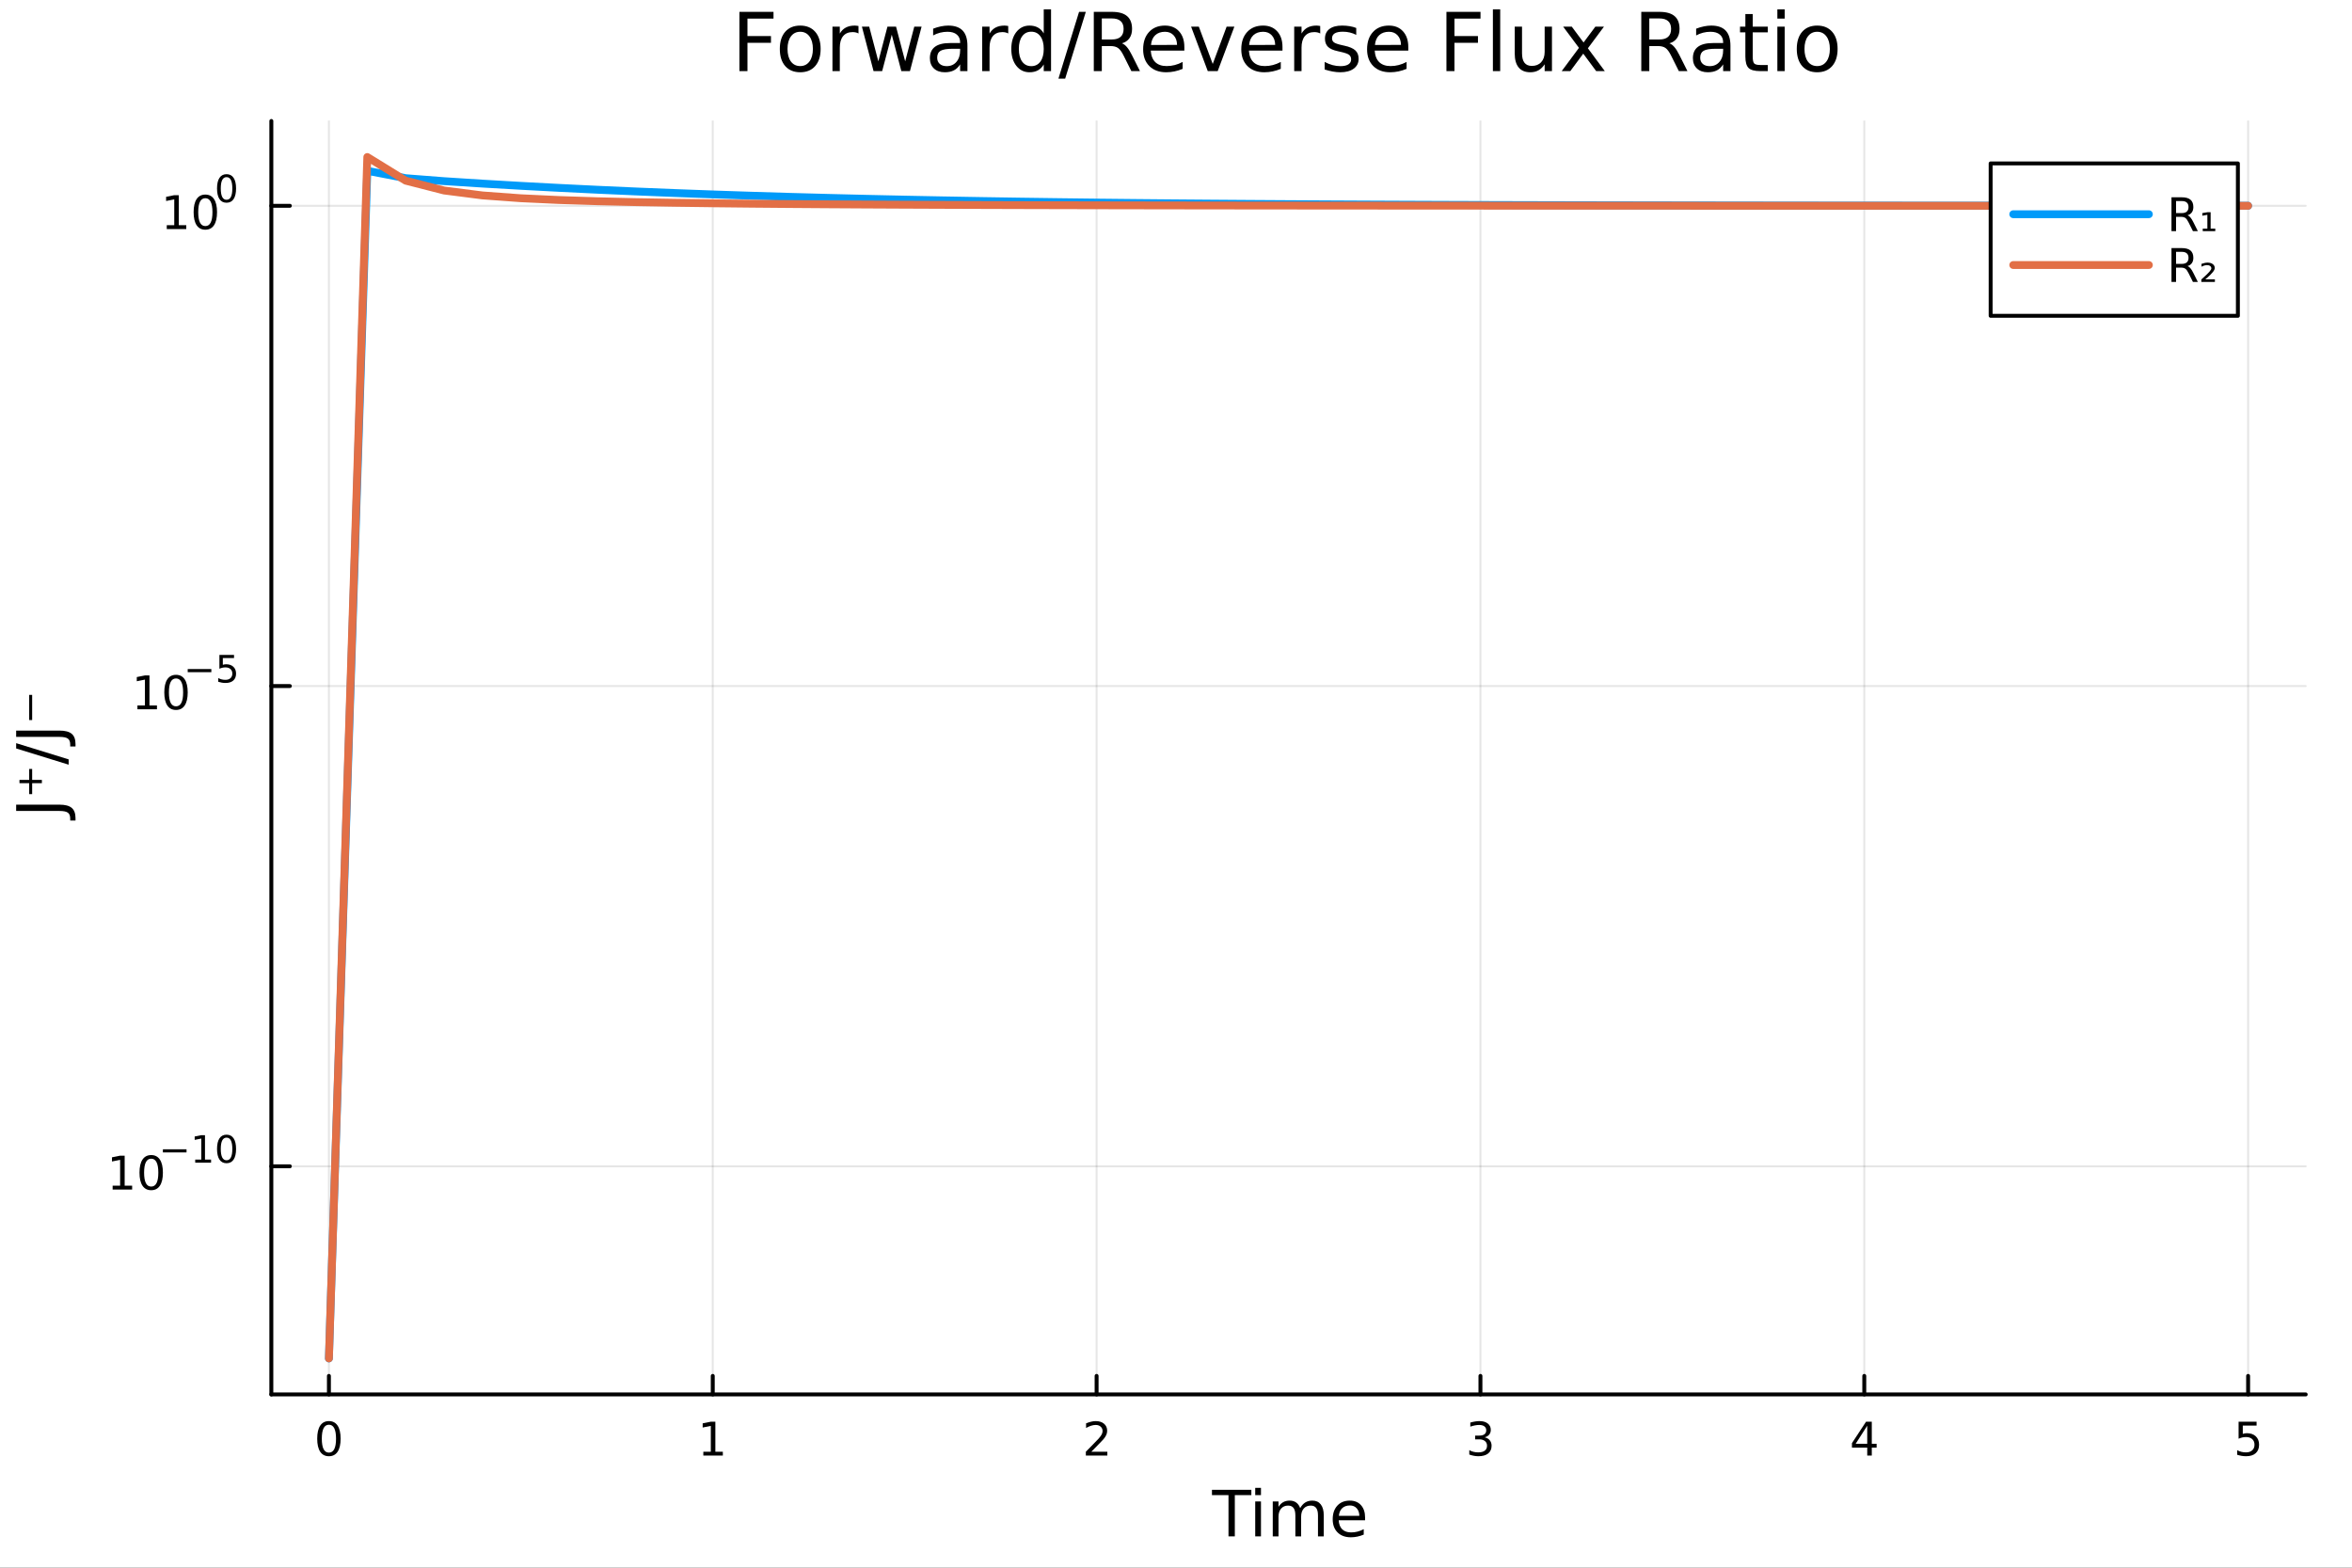 <?xml version="1.0" encoding="utf-8"?>
<svg xmlns="http://www.w3.org/2000/svg" xmlns:xlink="http://www.w3.org/1999/xlink" width="600" height="400" viewBox="0 0 2400 1600">
<rect x="0" y="0" width="2400" height="1600" fill="#333333" stroke="none"/>
<defs>
  <clipPath id="clip560">
    <rect x="0" y="0" width="2400" height="1600"/>
  </clipPath>
</defs>
<path clip-path="url(#clip560)" d="M0 1600 L2400 1600 L2400 8.88178e-14 L0 8.88178e-14  Z" fill="#ffffff" fill-rule="evenodd" fill-opacity="1"/>
<defs>
  <clipPath id="clip561">
    <rect x="480" y="0" width="1681" height="1600"/>
  </clipPath>
</defs>
<path clip-path="url(#clip560)" d="M276.876 1423.18 L2352.76 1423.18 L2352.76 123.472 L276.876 123.472  Z" fill="#ffffff" fill-rule="evenodd" fill-opacity="1"/>
<defs>
  <clipPath id="clip562">
    <rect x="276" y="123" width="2077" height="1301"/>
  </clipPath>
</defs>
<polyline clip-path="url(#clip562)" style="stroke:#000000; stroke-linecap:round; stroke-linejoin:round; stroke-width:2; stroke-opacity:0.1; fill:none" points="335.627,1423.18 335.627,123.472 "/>
<polyline clip-path="url(#clip562)" style="stroke:#000000; stroke-linecap:round; stroke-linejoin:round; stroke-width:2; stroke-opacity:0.1; fill:none" points="727.302,1423.18 727.302,123.472 "/>
<polyline clip-path="url(#clip562)" style="stroke:#000000; stroke-linecap:round; stroke-linejoin:round; stroke-width:2; stroke-opacity:0.1; fill:none" points="1118.98,1423.18 1118.98,123.472 "/>
<polyline clip-path="url(#clip562)" style="stroke:#000000; stroke-linecap:round; stroke-linejoin:round; stroke-width:2; stroke-opacity:0.1; fill:none" points="1510.65,1423.18 1510.65,123.472 "/>
<polyline clip-path="url(#clip562)" style="stroke:#000000; stroke-linecap:round; stroke-linejoin:round; stroke-width:2; stroke-opacity:0.1; fill:none" points="1902.33,1423.18 1902.33,123.472 "/>
<polyline clip-path="url(#clip562)" style="stroke:#000000; stroke-linecap:round; stroke-linejoin:round; stroke-width:2; stroke-opacity:0.1; fill:none" points="2294,1423.18 2294,123.472 "/>
<polyline clip-path="url(#clip562)" style="stroke:#000000; stroke-linecap:round; stroke-linejoin:round; stroke-width:2; stroke-opacity:0.1; fill:none" points="276.876,1190.34 2352.76,1190.34 "/>
<polyline clip-path="url(#clip562)" style="stroke:#000000; stroke-linecap:round; stroke-linejoin:round; stroke-width:2; stroke-opacity:0.1; fill:none" points="276.876,700.19 2352.76,700.19 "/>
<polyline clip-path="url(#clip562)" style="stroke:#000000; stroke-linecap:round; stroke-linejoin:round; stroke-width:2; stroke-opacity:0.1; fill:none" points="276.876,210.043 2352.76,210.043 "/>
<polyline clip-path="url(#clip560)" style="stroke:#000000; stroke-linecap:round; stroke-linejoin:round; stroke-width:4; stroke-opacity:1; fill:none" points="276.876,1423.18 2352.76,1423.18 "/>
<polyline clip-path="url(#clip560)" style="stroke:#000000; stroke-linecap:round; stroke-linejoin:round; stroke-width:4; stroke-opacity:1; fill:none" points="335.627,1423.18 335.627,1404.28 "/>
<polyline clip-path="url(#clip560)" style="stroke:#000000; stroke-linecap:round; stroke-linejoin:round; stroke-width:4; stroke-opacity:1; fill:none" points="727.302,1423.18 727.302,1404.28 "/>
<polyline clip-path="url(#clip560)" style="stroke:#000000; stroke-linecap:round; stroke-linejoin:round; stroke-width:4; stroke-opacity:1; fill:none" points="1118.98,1423.18 1118.98,1404.28 "/>
<polyline clip-path="url(#clip560)" style="stroke:#000000; stroke-linecap:round; stroke-linejoin:round; stroke-width:4; stroke-opacity:1; fill:none" points="1510.65,1423.18 1510.65,1404.28 "/>
<polyline clip-path="url(#clip560)" style="stroke:#000000; stroke-linecap:round; stroke-linejoin:round; stroke-width:4; stroke-opacity:1; fill:none" points="1902.33,1423.18 1902.33,1404.28 "/>
<polyline clip-path="url(#clip560)" style="stroke:#000000; stroke-linecap:round; stroke-linejoin:round; stroke-width:4; stroke-opacity:1; fill:none" points="2294,1423.18 2294,1404.28 "/>
<path clip-path="url(#clip560)" d="M335.627 1454.1 Q332.016 1454.1 330.187 1457.66 Q328.382 1461.2 328.382 1468.33 Q328.382 1475.44 330.187 1479.01 Q332.016 1482.55 335.627 1482.55 Q339.261 1482.55 341.067 1479.01 Q342.895 1475.44 342.895 1468.33 Q342.895 1461.2 341.067 1457.66 Q339.261 1454.1 335.627 1454.1 M335.627 1450.39 Q341.437 1450.39 344.493 1455 Q347.571 1459.58 347.571 1468.33 Q347.571 1477.06 344.493 1481.67 Q341.437 1486.25 335.627 1486.25 Q329.817 1486.25 326.738 1481.67 Q323.682 1477.06 323.682 1468.33 Q323.682 1459.58 326.738 1455 Q329.817 1450.39 335.627 1450.39 Z" fill="#000000" fill-rule="nonzero" fill-opacity="1" /><path clip-path="url(#clip560)" d="M717.684 1481.64 L725.323 1481.64 L725.323 1455.28 L717.013 1456.95 L717.013 1452.69 L725.277 1451.02 L729.953 1451.02 L729.953 1481.64 L737.592 1481.64 L737.592 1485.58 L717.684 1485.58 L717.684 1481.64 Z" fill="#000000" fill-rule="nonzero" fill-opacity="1" /><path clip-path="url(#clip560)" d="M1113.63 1481.64 L1129.95 1481.64 L1129.95 1485.58 L1108.01 1485.58 L1108.01 1481.64 Q1110.67 1478.89 1115.25 1474.26 Q1119.86 1469.61 1121.04 1468.27 Q1123.28 1465.74 1124.16 1464.01 Q1125.07 1462.25 1125.07 1460.56 Q1125.07 1457.8 1123.12 1456.07 Q1121.2 1454.33 1118.1 1454.33 Q1115.9 1454.33 1113.45 1455.09 Q1111.02 1455.86 1108.24 1457.41 L1108.24 1452.69 Q1111.06 1451.55 1113.52 1450.97 Q1115.97 1450.39 1118.01 1450.39 Q1123.38 1450.39 1126.57 1453.08 Q1129.76 1455.77 1129.76 1460.26 Q1129.76 1462.39 1128.95 1464.31 Q1128.17 1466.2 1126.06 1468.8 Q1125.48 1469.47 1122.38 1472.69 Q1119.28 1475.88 1113.63 1481.64 Z" fill="#000000" fill-rule="nonzero" fill-opacity="1" /><path clip-path="url(#clip560)" d="M1514.9 1466.95 Q1518.26 1467.66 1520.13 1469.93 Q1522.03 1472.2 1522.03 1475.53 Q1522.03 1480.65 1518.51 1483.45 Q1514.99 1486.25 1508.51 1486.25 Q1506.34 1486.25 1504.02 1485.81 Q1501.73 1485.39 1499.28 1484.54 L1499.28 1480.02 Q1501.22 1481.16 1503.54 1481.74 Q1505.85 1482.32 1508.37 1482.32 Q1512.77 1482.32 1515.06 1480.58 Q1517.38 1478.84 1517.38 1475.53 Q1517.38 1472.48 1515.23 1470.77 Q1513.1 1469.03 1509.28 1469.03 L1505.25 1469.03 L1505.25 1465.19 L1509.46 1465.19 Q1512.91 1465.19 1514.74 1463.82 Q1516.57 1462.43 1516.57 1459.84 Q1516.57 1457.18 1514.67 1455.77 Q1512.79 1454.33 1509.28 1454.33 Q1507.35 1454.33 1505.16 1454.75 Q1502.96 1455.16 1500.32 1456.04 L1500.32 1451.88 Q1502.98 1451.14 1505.29 1450.77 Q1507.63 1450.39 1509.69 1450.39 Q1515.02 1450.39 1518.12 1452.83 Q1521.22 1455.23 1521.22 1459.35 Q1521.22 1462.22 1519.58 1464.21 Q1517.93 1466.18 1514.9 1466.95 Z" fill="#000000" fill-rule="nonzero" fill-opacity="1" /><path clip-path="url(#clip560)" d="M1905.34 1455.09 L1893.53 1473.54 L1905.34 1473.54 L1905.34 1455.09 M1904.11 1451.02 L1909.99 1451.02 L1909.99 1473.54 L1914.92 1473.54 L1914.92 1477.43 L1909.99 1477.43 L1909.99 1485.58 L1905.34 1485.58 L1905.34 1477.43 L1889.74 1477.43 L1889.74 1472.92 L1904.11 1451.02 Z" fill="#000000" fill-rule="nonzero" fill-opacity="1" /><path clip-path="url(#clip560)" d="M2284.28 1451.02 L2302.64 1451.02 L2302.64 1454.96 L2288.56 1454.96 L2288.56 1463.43 Q2289.58 1463.08 2290.6 1462.92 Q2291.62 1462.73 2292.64 1462.73 Q2298.43 1462.73 2301.81 1465.9 Q2305.19 1469.08 2305.19 1474.49 Q2305.19 1480.07 2301.71 1483.17 Q2298.24 1486.25 2291.92 1486.25 Q2289.75 1486.25 2287.48 1485.88 Q2285.23 1485.51 2282.82 1484.77 L2282.82 1480.07 Q2284.91 1481.2 2287.13 1481.76 Q2289.35 1482.32 2291.83 1482.32 Q2295.83 1482.32 2298.17 1480.21 Q2300.51 1478.1 2300.51 1474.49 Q2300.51 1470.88 2298.17 1468.77 Q2295.83 1466.67 2291.83 1466.67 Q2289.95 1466.67 2288.08 1467.08 Q2286.23 1467.5 2284.28 1468.38 L2284.28 1451.02 Z" fill="#000000" fill-rule="nonzero" fill-opacity="1" /><path clip-path="url(#clip560)" d="M1236.69 1520.52 L1276.89 1520.52 L1276.89 1525.93 L1260.02 1525.93 L1260.02 1568.04 L1253.56 1568.04 L1253.56 1525.93 L1236.69 1525.93 L1236.69 1520.52 Z" fill="#000000" fill-rule="nonzero" fill-opacity="1" /><path clip-path="url(#clip560)" d="M1280.84 1532.4 L1286.7 1532.4 L1286.7 1568.04 L1280.84 1568.04 L1280.84 1532.4 M1280.84 1518.52 L1286.7 1518.52 L1286.7 1525.93 L1280.84 1525.93 L1280.84 1518.52 Z" fill="#000000" fill-rule="nonzero" fill-opacity="1" /><path clip-path="url(#clip560)" d="M1326.7 1539.24 Q1328.9 1535.29 1331.96 1533.41 Q1335.01 1531.54 1339.15 1531.54 Q1344.72 1531.54 1347.74 1535.45 Q1350.77 1539.33 1350.77 1546.53 L1350.77 1568.04 L1344.88 1568.04 L1344.88 1546.72 Q1344.88 1541.59 1343.06 1539.11 Q1341.25 1536.63 1337.53 1536.63 Q1332.97 1536.63 1330.33 1539.65 Q1327.69 1542.68 1327.69 1547.9 L1327.69 1568.04 L1321.8 1568.04 L1321.8 1546.72 Q1321.8 1541.56 1319.99 1539.11 Q1318.17 1536.63 1314.39 1536.63 Q1309.9 1536.63 1307.26 1539.68 Q1304.61 1542.71 1304.61 1547.9 L1304.61 1568.04 L1298.73 1568.04 L1298.73 1532.4 L1304.61 1532.4 L1304.61 1537.93 Q1306.62 1534.66 1309.42 1533.1 Q1312.22 1531.54 1316.07 1531.54 Q1319.96 1531.54 1322.66 1533.51 Q1325.4 1535.48 1326.7 1539.24 Z" fill="#000000" fill-rule="nonzero" fill-opacity="1" /><path clip-path="url(#clip560)" d="M1392.94 1548.76 L1392.94 1551.62 L1366.01 1551.62 Q1366.39 1557.67 1369.64 1560.85 Q1372.92 1564 1378.74 1564 Q1382.12 1564 1385.27 1563.17 Q1388.45 1562.35 1391.57 1560.69 L1391.57 1566.23 Q1388.42 1567.57 1385.11 1568.27 Q1381.8 1568.97 1378.39 1568.97 Q1369.86 1568.97 1364.87 1564 Q1359.9 1559.04 1359.9 1550.57 Q1359.9 1541.82 1364.61 1536.69 Q1369.35 1531.54 1377.37 1531.54 Q1384.57 1531.54 1388.74 1536.18 Q1392.94 1540.8 1392.94 1548.76 M1387.08 1547.04 Q1387.02 1542.23 1384.38 1539.37 Q1381.77 1536.5 1377.44 1536.5 Q1372.54 1536.5 1369.58 1539.27 Q1366.65 1542.04 1366.2 1547.07 L1387.08 1547.04 Z" fill="#000000" fill-rule="nonzero" fill-opacity="1" /><polyline clip-path="url(#clip560)" style="stroke:#000000; stroke-linecap:round; stroke-linejoin:round; stroke-width:4; stroke-opacity:1; fill:none" points="276.876,1423.18 276.876,123.472 "/>
<polyline clip-path="url(#clip560)" style="stroke:#000000; stroke-linecap:round; stroke-linejoin:round; stroke-width:4; stroke-opacity:1; fill:none" points="276.876,1190.34 295.773,1190.34 "/>
<polyline clip-path="url(#clip560)" style="stroke:#000000; stroke-linecap:round; stroke-linejoin:round; stroke-width:4; stroke-opacity:1; fill:none" points="276.876,700.19 295.773,700.19 "/>
<polyline clip-path="url(#clip560)" style="stroke:#000000; stroke-linecap:round; stroke-linejoin:round; stroke-width:4; stroke-opacity:1; fill:none" points="276.876,210.043 295.773,210.043 "/>
<path clip-path="url(#clip560)" d="M114.931 1210.13 L122.57 1210.13 L122.57 1183.76 L114.26 1185.43 L114.26 1181.17 L122.524 1179.5 L127.2 1179.5 L127.2 1210.13 L134.839 1210.13 L134.839 1214.06 L114.931 1214.06 L114.931 1210.13 Z" fill="#000000" fill-rule="nonzero" fill-opacity="1" /><path clip-path="url(#clip560)" d="M154.283 1182.58 Q150.672 1182.58 148.843 1186.15 Q147.038 1189.69 147.038 1196.82 Q147.038 1203.93 148.843 1207.49 Q150.672 1211.03 154.283 1211.03 Q157.917 1211.03 159.723 1207.49 Q161.552 1203.93 161.552 1196.82 Q161.552 1189.69 159.723 1186.15 Q157.917 1182.58 154.283 1182.58 M154.283 1178.88 Q160.093 1178.88 163.149 1183.49 Q166.227 1188.07 166.227 1196.82 Q166.227 1205.55 163.149 1210.15 Q160.093 1214.74 154.283 1214.74 Q148.473 1214.74 145.394 1210.15 Q142.339 1205.55 142.339 1196.82 Q142.339 1188.07 145.394 1183.49 Q148.473 1178.88 154.283 1178.88 Z" fill="#000000" fill-rule="nonzero" fill-opacity="1" /><path clip-path="url(#clip560)" d="M166.227 1172.98 L190.339 1172.98 L190.339 1176.18 L166.227 1176.18 L166.227 1172.98 Z" fill="#000000" fill-rule="nonzero" fill-opacity="1" /><path clip-path="url(#clip560)" d="M199.197 1183.46 L205.404 1183.46 L205.404 1162.03 L198.652 1163.39 L198.652 1159.93 L205.366 1158.57 L209.166 1158.57 L209.166 1183.46 L215.372 1183.46 L215.372 1186.65 L199.197 1186.65 L199.197 1183.46 Z" fill="#000000" fill-rule="nonzero" fill-opacity="1" /><path clip-path="url(#clip560)" d="M231.171 1161.08 Q228.237 1161.08 226.751 1163.97 Q225.284 1166.85 225.284 1172.64 Q225.284 1178.42 226.751 1181.31 Q228.237 1184.19 231.171 1184.19 Q234.124 1184.19 235.591 1181.31 Q237.076 1178.42 237.076 1172.64 Q237.076 1166.85 235.591 1163.97 Q234.124 1161.08 231.171 1161.08 M231.171 1158.07 Q235.891 1158.07 238.374 1161.81 Q240.876 1165.53 240.876 1172.64 Q240.876 1179.73 238.374 1183.48 Q235.891 1187.2 231.171 1187.2 Q226.45 1187.2 223.949 1183.48 Q221.466 1179.73 221.466 1172.64 Q221.466 1165.53 223.949 1161.81 Q226.45 1158.07 231.171 1158.07 Z" fill="#000000" fill-rule="nonzero" fill-opacity="1" /><path clip-path="url(#clip560)" d="M140.247 719.982 L147.886 719.982 L147.886 693.617 L139.575 695.283 L139.575 691.024 L147.839 689.357 L152.515 689.357 L152.515 719.982 L160.154 719.982 L160.154 723.917 L140.247 723.917 L140.247 719.982 Z" fill="#000000" fill-rule="nonzero" fill-opacity="1" /><path clip-path="url(#clip560)" d="M179.598 692.436 Q175.987 692.436 174.159 696.001 Q172.353 699.543 172.353 706.672 Q172.353 713.779 174.159 717.343 Q175.987 720.885 179.598 720.885 Q183.233 720.885 185.038 717.343 Q186.867 713.779 186.867 706.672 Q186.867 699.543 185.038 696.001 Q183.233 692.436 179.598 692.436 M179.598 688.732 Q185.409 688.732 188.464 693.339 Q191.543 697.922 191.543 706.672 Q191.543 715.399 188.464 720.005 Q185.409 724.589 179.598 724.589 Q173.788 724.589 170.71 720.005 Q167.654 715.399 167.654 706.672 Q167.654 697.922 170.71 693.339 Q173.788 688.732 179.598 688.732 Z" fill="#000000" fill-rule="nonzero" fill-opacity="1" /><path clip-path="url(#clip560)" d="M191.543 682.834 L215.654 682.834 L215.654 686.031 L191.543 686.031 L191.543 682.834 Z" fill="#000000" fill-rule="nonzero" fill-opacity="1" /><path clip-path="url(#clip560)" d="M223.892 668.427 L238.807 668.427 L238.807 671.624 L227.372 671.624 L227.372 678.508 Q228.199 678.226 229.027 678.094 Q229.854 677.944 230.682 677.944 Q235.384 677.944 238.13 680.52 Q240.876 683.097 240.876 687.498 Q240.876 692.031 238.054 694.551 Q235.233 697.052 230.099 697.052 Q228.331 697.052 226.488 696.751 Q224.663 696.451 222.707 695.849 L222.707 692.031 Q224.4 692.952 226.205 693.404 Q228.011 693.855 230.023 693.855 Q233.277 693.855 235.177 692.144 Q237.076 690.432 237.076 687.498 Q237.076 684.564 235.177 682.853 Q233.277 681.141 230.023 681.141 Q228.5 681.141 226.977 681.48 Q225.472 681.818 223.892 682.533 L223.892 668.427 Z" fill="#000000" fill-rule="nonzero" fill-opacity="1" /><path clip-path="url(#clip560)" d="M170.17 229.835 L177.809 229.835 L177.809 203.47 L169.499 205.136 L169.499 200.877 L177.762 199.21 L182.438 199.21 L182.438 229.835 L190.077 229.835 L190.077 233.77 L170.17 233.77 L170.17 229.835 Z" fill="#000000" fill-rule="nonzero" fill-opacity="1" /><path clip-path="url(#clip560)" d="M209.522 202.289 Q205.91 202.289 204.082 205.854 Q202.276 209.395 202.276 216.525 Q202.276 223.632 204.082 227.196 Q205.91 230.738 209.522 230.738 Q213.156 230.738 214.961 227.196 Q216.79 223.632 216.79 216.525 Q216.79 209.395 214.961 205.854 Q213.156 202.289 209.522 202.289 M209.522 198.585 Q215.332 198.585 218.387 203.192 Q221.466 207.775 221.466 216.525 Q221.466 225.252 218.387 229.858 Q215.332 234.442 209.522 234.442 Q203.711 234.442 200.633 229.858 Q197.577 225.252 197.577 216.525 Q197.577 207.775 200.633 203.192 Q203.711 198.585 209.522 198.585 Z" fill="#000000" fill-rule="nonzero" fill-opacity="1" /><path clip-path="url(#clip560)" d="M231.171 180.781 Q228.237 180.781 226.751 183.678 Q225.284 186.555 225.284 192.348 Q225.284 198.122 226.751 201.019 Q228.237 203.896 231.171 203.896 Q234.124 203.896 235.591 201.019 Q237.076 198.122 237.076 192.348 Q237.076 186.555 235.591 183.678 Q234.124 180.781 231.171 180.781 M231.171 177.772 Q235.891 177.772 238.374 181.515 Q240.876 185.239 240.876 192.348 Q240.876 199.439 238.374 203.181 Q235.891 206.905 231.171 206.905 Q226.45 206.905 223.949 203.181 Q221.466 199.439 221.466 192.348 Q221.466 185.239 223.949 181.515 Q226.45 177.772 231.171 177.772 Z" fill="#000000" fill-rule="nonzero" fill-opacity="1" /><path clip-path="url(#clip560)" d="M16.484 827.673 L16.484 821.244 L60.694 821.244 Q69.288 821.244 73.171 824.522 Q77.054 827.769 77.054 834.994 L77.054 837.445 L71.643 837.445 L71.643 835.439 Q71.643 831.174 69.256 829.424 Q66.869 827.673 60.694 827.673 L16.484 827.673 Z" fill="#000000" fill-rule="nonzero" fill-opacity="1" /><path clip-path="url(#clip560)" d="M19.858 795.972 L29.788 795.972 L29.788 784.8 L32.812 784.8 L32.812 795.972 L42.743 795.972 L42.743 799.314 L32.812 799.314 L32.812 810.486 L29.788 810.486 L29.788 799.314 L19.858 799.314 L19.858 795.972 Z" fill="#000000" fill-rule="nonzero" fill-opacity="1" /><path clip-path="url(#clip560)" d="M16.484 763.889 L16.484 758.478 L70.052 775.029 L70.052 780.44 L16.484 763.889 Z" fill="#000000" fill-rule="nonzero" fill-opacity="1" /><path clip-path="url(#clip560)" d="M16.484 752.08 L16.484 745.651 L60.694 745.651 Q69.288 745.651 73.171 748.929 Q77.054 752.176 77.054 759.401 L77.054 761.852 L71.643 761.852 L71.643 759.847 Q71.643 755.582 69.256 753.831 Q66.869 752.08 60.694 752.08 L16.484 752.08 Z" fill="#000000" fill-rule="nonzero" fill-opacity="1" /><path clip-path="url(#clip560)" d="M29.788 734.893 L29.788 709.207 L32.812 709.207 L32.812 734.893 L29.788 734.893 Z" fill="#000000" fill-rule="nonzero" fill-opacity="1" /><path clip-path="url(#clip560)" d="M754.535 12.096 L789.292 12.096 L789.292 18.983 L762.718 18.983 L762.718 36.806 L786.699 36.806 L786.699 43.693 L762.718 43.693 L762.718 72.576 L754.535 72.576 L754.535 12.096 Z" fill="#000000" fill-rule="nonzero" fill-opacity="1" /><path clip-path="url(#clip560)" d="M816.554 32.431 Q810.559 32.431 807.075 37.131 Q803.592 41.789 803.592 49.931 Q803.592 58.074 807.035 62.773 Q810.519 67.431 816.554 67.431 Q822.509 67.431 825.993 62.732 Q829.477 58.033 829.477 49.931 Q829.477 41.87 825.993 37.171 Q822.509 32.431 816.554 32.431 M816.554 26.112 Q826.277 26.112 831.826 32.431 Q837.376 38.751 837.376 49.931 Q837.376 61.071 831.826 67.431 Q826.277 73.751 816.554 73.751 Q806.792 73.751 801.242 67.431 Q795.733 61.071 795.733 49.931 Q795.733 38.751 801.242 32.431 Q806.792 26.112 816.554 26.112 Z" fill="#000000" fill-rule="nonzero" fill-opacity="1" /><path clip-path="url(#clip560)" d="M876.022 34.173 Q874.766 33.444 873.267 33.12 Q871.809 32.756 870.026 32.756 Q863.707 32.756 860.304 36.888 Q856.942 40.979 856.942 48.676 L856.942 72.576 L849.448 72.576 L849.448 27.206 L856.942 27.206 L856.942 34.254 Q859.292 30.122 863.059 28.138 Q866.826 26.112 872.214 26.112 Q872.984 26.112 873.915 26.234 Q874.847 26.315 875.981 26.517 L876.022 34.173 Z" fill="#000000" fill-rule="nonzero" fill-opacity="1" /><path clip-path="url(#clip560)" d="M879.506 27.206 L886.959 27.206 L896.276 62.611 L905.553 27.206 L914.343 27.206 L923.66 62.611 L932.937 27.206 L940.391 27.206 L928.521 72.576 L919.731 72.576 L909.968 35.389 L900.165 72.576 L891.375 72.576 L879.506 27.206 Z" fill="#000000" fill-rule="nonzero" fill-opacity="1" /><path clip-path="url(#clip560)" d="M972.312 49.769 Q963.278 49.769 959.794 51.835 Q956.311 53.901 956.311 58.884 Q956.311 62.854 958.903 65.203 Q961.536 67.512 966.033 67.512 Q972.231 67.512 975.958 63.137 Q979.725 58.722 979.725 51.43 L979.725 49.769 L972.312 49.769 M987.179 46.691 L987.179 72.576 L979.725 72.576 L979.725 65.689 Q977.173 69.821 973.365 71.806 Q969.557 73.751 964.048 73.751 Q957.08 73.751 952.948 69.862 Q948.857 65.933 948.857 59.37 Q948.857 51.714 953.961 47.825 Q959.106 43.936 969.274 43.936 L979.725 43.936 L979.725 43.207 Q979.725 38.062 976.322 35.267 Q972.96 32.431 966.843 32.431 Q962.954 32.431 959.268 33.363 Q955.582 34.295 952.179 36.158 L952.179 29.272 Q956.27 27.692 960.119 26.922 Q963.967 26.112 967.613 26.112 Q977.456 26.112 982.317 31.216 Q987.179 36.32 987.179 46.691 Z" fill="#000000" fill-rule="nonzero" fill-opacity="1" /><path clip-path="url(#clip560)" d="M1028.82 34.173 Q1027.57 33.444 1026.07 33.12 Q1024.61 32.756 1022.83 32.756 Q1016.51 32.756 1013.1 36.888 Q1009.74 40.979 1009.74 48.676 L1009.74 72.576 L1002.25 72.576 L1002.25 27.206 L1009.74 27.206 L1009.74 34.254 Q1012.09 30.122 1015.86 28.138 Q1019.63 26.112 1025.01 26.112 Q1025.78 26.112 1026.72 26.234 Q1027.65 26.315 1028.78 26.517 L1028.82 34.173 Z" fill="#000000" fill-rule="nonzero" fill-opacity="1" /><path clip-path="url(#clip560)" d="M1065.04 34.092 L1065.04 9.544 L1072.49 9.544 L1072.49 72.576 L1065.04 72.576 L1065.04 65.77 Q1062.69 69.821 1059.08 71.806 Q1055.52 73.751 1050.49 73.751 Q1042.27 73.751 1037.09 67.188 Q1031.94 60.626 1031.94 49.931 Q1031.94 39.237 1037.09 32.675 Q1042.27 26.112 1050.49 26.112 Q1055.52 26.112 1059.08 28.097 Q1062.69 30.041 1065.04 34.092 M1039.64 49.931 Q1039.64 58.155 1043 62.854 Q1046.4 67.512 1052.32 67.512 Q1058.23 67.512 1061.63 62.854 Q1065.04 58.155 1065.04 49.931 Q1065.04 41.708 1061.63 37.05 Q1058.23 32.35 1052.32 32.35 Q1046.4 32.35 1043 37.05 Q1039.64 41.708 1039.64 49.931 Z" fill="#000000" fill-rule="nonzero" fill-opacity="1" /><path clip-path="url(#clip560)" d="M1101.09 12.096 L1107.98 12.096 L1086.91 80.273 L1080.03 80.273 L1101.09 12.096 Z" fill="#000000" fill-rule="nonzero" fill-opacity="1" /><path clip-path="url(#clip560)" d="M1144.8 44.22 Q1147.43 45.111 1149.9 48.028 Q1152.41 50.944 1154.93 56.048 L1163.23 72.576 L1154.44 72.576 L1146.7 57.061 Q1143.71 50.985 1140.87 49 Q1138.07 47.015 1133.21 47.015 L1124.3 47.015 L1124.3 72.576 L1116.12 72.576 L1116.12 12.096 L1134.59 12.096 Q1144.96 12.096 1150.07 16.43 Q1155.17 20.765 1155.17 29.515 Q1155.17 35.227 1152.5 38.994 Q1149.86 42.761 1144.8 44.22 M1124.3 18.82 L1124.3 40.29 L1134.59 40.29 Q1140.51 40.29 1143.5 37.576 Q1146.54 34.822 1146.54 29.515 Q1146.54 24.208 1143.5 21.535 Q1140.51 18.82 1134.59 18.82 L1124.3 18.82 Z" fill="#000000" fill-rule="nonzero" fill-opacity="1" /><path clip-path="url(#clip560)" d="M1208.52 48.028 L1208.52 51.673 L1174.25 51.673 Q1174.74 59.37 1178.87 63.421 Q1183.04 67.431 1190.45 67.431 Q1194.75 67.431 1198.76 66.378 Q1202.81 65.325 1206.78 63.218 L1206.78 70.267 Q1202.77 71.968 1198.55 72.86 Q1194.34 73.751 1190.01 73.751 Q1179.15 73.751 1172.79 67.431 Q1166.47 61.112 1166.47 50.337 Q1166.47 39.197 1172.47 32.675 Q1178.5 26.112 1188.71 26.112 Q1197.87 26.112 1203.17 32.026 Q1208.52 37.9 1208.52 48.028 M1201.07 45.84 Q1200.99 39.723 1197.62 36.077 Q1194.3 32.431 1188.79 32.431 Q1182.55 32.431 1178.79 35.956 Q1175.06 39.48 1174.49 45.88 L1201.07 45.84 Z" fill="#000000" fill-rule="nonzero" fill-opacity="1" /><path clip-path="url(#clip560)" d="M1215.41 27.206 L1223.31 27.206 L1237.48 65.284 L1251.66 27.206 L1259.56 27.206 L1242.55 72.576 L1232.42 72.576 L1215.41 27.206 Z" fill="#000000" fill-rule="nonzero" fill-opacity="1" /><path clip-path="url(#clip560)" d="M1308.66 48.028 L1308.66 51.673 L1274.39 51.673 Q1274.87 59.37 1279.01 63.421 Q1283.18 67.431 1290.59 67.431 Q1294.89 67.431 1298.9 66.378 Q1302.95 65.325 1306.92 63.218 L1306.92 70.267 Q1302.91 71.968 1298.69 72.86 Q1294.48 73.751 1290.15 73.751 Q1279.29 73.751 1272.93 67.431 Q1266.61 61.112 1266.61 50.337 Q1266.61 39.197 1272.61 32.675 Q1278.64 26.112 1288.85 26.112 Q1298 26.112 1303.31 32.026 Q1308.66 37.9 1308.66 48.028 M1301.2 45.84 Q1301.12 39.723 1297.76 36.077 Q1294.44 32.431 1288.93 32.431 Q1282.69 32.431 1278.92 35.956 Q1275.2 39.48 1274.63 45.88 L1301.2 45.84 Z" fill="#000000" fill-rule="nonzero" fill-opacity="1" /><path clip-path="url(#clip560)" d="M1347.18 34.173 Q1345.93 33.444 1344.43 33.12 Q1342.97 32.756 1341.19 32.756 Q1334.87 32.756 1331.46 36.888 Q1328.1 40.979 1328.1 48.676 L1328.1 72.576 L1320.61 72.576 L1320.61 27.206 L1328.1 27.206 L1328.1 34.254 Q1330.45 30.122 1334.22 28.138 Q1337.99 26.112 1343.37 26.112 Q1344.14 26.112 1345.08 26.234 Q1346.01 26.315 1347.14 26.517 L1347.18 34.173 Z" fill="#000000" fill-rule="nonzero" fill-opacity="1" /><path clip-path="url(#clip560)" d="M1383.92 28.543 L1383.92 35.591 Q1380.76 33.971 1377.36 33.161 Q1373.96 32.35 1370.31 32.35 Q1364.76 32.35 1361.97 34.052 Q1359.21 35.753 1359.21 39.156 Q1359.21 41.749 1361.2 43.248 Q1363.18 44.706 1369.18 46.043 L1371.73 46.61 Q1379.67 48.311 1382.99 51.43 Q1386.35 54.509 1386.35 60.059 Q1386.35 66.378 1381.33 70.064 Q1376.35 73.751 1367.6 73.751 Q1363.95 73.751 1359.98 73.022 Q1356.05 72.333 1351.68 70.915 L1351.68 63.218 Q1355.81 65.365 1359.82 66.459 Q1363.83 67.512 1367.76 67.512 Q1373.03 67.512 1375.86 65.73 Q1378.7 63.907 1378.7 60.626 Q1378.7 57.588 1376.63 55.967 Q1374.61 54.347 1367.68 52.848 L1365.09 52.24 Q1358.16 50.782 1355.08 47.785 Q1352 44.746 1352 39.48 Q1352 33.08 1356.54 29.596 Q1361.08 26.112 1369.42 26.112 Q1373.55 26.112 1377.2 26.72 Q1380.85 27.327 1383.92 28.543 Z" fill="#000000" fill-rule="nonzero" fill-opacity="1" /><path clip-path="url(#clip560)" d="M1437.03 48.028 L1437.03 51.673 L1402.76 51.673 Q1403.25 59.37 1407.38 63.421 Q1411.55 67.431 1418.96 67.431 Q1423.26 67.431 1427.27 66.378 Q1431.32 65.325 1435.29 63.218 L1435.29 70.267 Q1431.28 71.968 1427.07 72.86 Q1422.85 73.751 1418.52 73.751 Q1407.66 73.751 1401.3 67.431 Q1394.98 61.112 1394.98 50.337 Q1394.98 39.197 1400.98 32.675 Q1407.01 26.112 1417.22 26.112 Q1426.38 26.112 1431.68 32.026 Q1437.03 37.9 1437.03 48.028 M1429.58 45.84 Q1429.5 39.723 1426.13 36.077 Q1422.81 32.431 1417.3 32.431 Q1411.07 32.431 1407.3 35.956 Q1403.57 39.48 1403 45.88 L1429.58 45.84 Z" fill="#000000" fill-rule="nonzero" fill-opacity="1" /><path clip-path="url(#clip560)" d="M1475.96 12.096 L1510.72 12.096 L1510.72 18.983 L1484.14 18.983 L1484.14 36.806 L1508.12 36.806 L1508.12 43.693 L1484.14 43.693 L1484.14 72.576 L1475.96 72.576 L1475.96 12.096 Z" fill="#000000" fill-rule="nonzero" fill-opacity="1" /><path clip-path="url(#clip560)" d="M1523.36 9.544 L1530.81 9.544 L1530.81 72.576 L1523.36 72.576 L1523.36 9.544 Z" fill="#000000" fill-rule="nonzero" fill-opacity="1" /><path clip-path="url(#clip560)" d="M1545.64 54.671 L1545.64 27.206 L1553.09 27.206 L1553.09 54.387 Q1553.09 60.828 1555.6 64.069 Q1558.11 67.269 1563.14 67.269 Q1569.17 67.269 1572.66 63.421 Q1576.18 59.573 1576.18 52.929 L1576.18 27.206 L1583.63 27.206 L1583.63 72.576 L1576.18 72.576 L1576.18 65.608 Q1573.47 69.74 1569.86 71.766 Q1566.3 73.751 1561.56 73.751 Q1553.74 73.751 1549.69 68.89 Q1545.64 64.029 1545.64 54.671 M1564.39 26.112 L1564.39 26.112 Z" fill="#000000" fill-rule="nonzero" fill-opacity="1" /><path clip-path="url(#clip560)" d="M1636.7 27.206 L1620.29 49.283 L1637.55 72.576 L1628.76 72.576 L1615.55 54.752 L1602.35 72.576 L1593.56 72.576 L1611.18 48.838 L1595.06 27.206 L1603.85 27.206 L1615.88 43.369 L1627.91 27.206 L1636.7 27.206 Z" fill="#000000" fill-rule="nonzero" fill-opacity="1" /><path clip-path="url(#clip560)" d="M1703.46 44.22 Q1706.09 45.111 1708.56 48.028 Q1711.08 50.944 1713.59 56.048 L1721.89 72.576 L1713.1 72.576 L1705.36 57.061 Q1702.37 50.985 1699.53 49 Q1696.73 47.015 1691.87 47.015 L1682.96 47.015 L1682.96 72.576 L1674.78 72.576 L1674.78 12.096 L1693.25 12.096 Q1703.62 12.096 1708.73 16.43 Q1713.83 20.765 1713.83 29.515 Q1713.83 35.227 1711.16 38.994 Q1708.52 42.761 1703.46 44.22 M1682.96 18.82 L1682.96 40.29 L1693.25 40.29 Q1699.17 40.29 1702.16 37.576 Q1705.2 34.822 1705.2 29.515 Q1705.2 24.208 1702.16 21.535 Q1699.17 18.82 1693.25 18.82 L1682.96 18.82 Z" fill="#000000" fill-rule="nonzero" fill-opacity="1" /><path clip-path="url(#clip560)" d="M1750.9 49.769 Q1741.86 49.769 1738.38 51.835 Q1734.89 53.901 1734.89 58.884 Q1734.89 62.854 1737.49 65.203 Q1740.12 67.512 1744.62 67.512 Q1750.81 67.512 1754.54 63.137 Q1758.31 58.722 1758.31 51.43 L1758.31 49.769 L1750.9 49.769 M1765.76 46.691 L1765.76 72.576 L1758.31 72.576 L1758.31 65.689 Q1755.76 69.821 1751.95 71.806 Q1748.14 73.751 1742.63 73.751 Q1735.66 73.751 1731.53 69.862 Q1727.44 65.933 1727.44 59.37 Q1727.44 51.714 1732.54 47.825 Q1737.69 43.936 1747.86 43.936 L1758.31 43.936 L1758.31 43.207 Q1758.31 38.062 1754.91 35.267 Q1751.54 32.431 1745.43 32.431 Q1741.54 32.431 1737.85 33.363 Q1734.17 34.295 1730.76 36.158 L1730.76 29.272 Q1734.85 27.692 1738.7 26.922 Q1742.55 26.112 1746.2 26.112 Q1756.04 26.112 1760.9 31.216 Q1765.76 36.32 1765.76 46.691 Z" fill="#000000" fill-rule="nonzero" fill-opacity="1" /><path clip-path="url(#clip560)" d="M1788.49 14.324 L1788.49 27.206 L1803.84 27.206 L1803.84 32.999 L1788.49 32.999 L1788.49 57.628 Q1788.49 63.178 1789.99 64.758 Q1791.53 66.338 1796.18 66.338 L1803.84 66.338 L1803.84 72.576 L1796.18 72.576 Q1787.56 72.576 1784.27 69.376 Q1780.99 66.135 1780.99 57.628 L1780.99 32.999 L1775.53 32.999 L1775.53 27.206 L1780.99 27.206 L1780.99 14.324 L1788.49 14.324 Z" fill="#000000" fill-rule="nonzero" fill-opacity="1" /><path clip-path="url(#clip560)" d="M1813.64 27.206 L1821.1 27.206 L1821.1 72.576 L1813.64 72.576 L1813.64 27.206 M1813.64 9.544 L1821.1 9.544 L1821.1 18.983 L1813.64 18.983 L1813.64 9.544 Z" fill="#000000" fill-rule="nonzero" fill-opacity="1" /><path clip-path="url(#clip560)" d="M1854.27 32.431 Q1848.28 32.431 1844.8 37.131 Q1841.31 41.789 1841.31 49.931 Q1841.31 58.074 1844.75 62.773 Q1848.24 67.431 1854.27 67.431 Q1860.23 67.431 1863.71 62.732 Q1867.2 58.033 1867.2 49.931 Q1867.2 41.87 1863.71 37.171 Q1860.23 32.431 1854.27 32.431 M1854.27 26.112 Q1864 26.112 1869.55 32.431 Q1875.1 38.751 1875.1 49.931 Q1875.1 61.071 1869.55 67.431 Q1864 73.751 1854.27 73.751 Q1844.51 73.751 1838.96 67.431 Q1833.45 61.071 1833.45 49.931 Q1833.45 38.751 1838.96 32.431 Q1844.51 26.112 1854.27 26.112 Z" fill="#000000" fill-rule="nonzero" fill-opacity="1" /><polyline clip-path="url(#clip562)" style="stroke:#009af9; stroke-linecap:round; stroke-linejoin:round; stroke-width:8; stroke-opacity:1; fill:none" points="335.627,1386.4 374.794,174.327 413.962,181.86 453.13,184.89 492.297,187.391 531.465,189.666 570.632,191.751 609.8,193.66 648.967,195.404 688.135,196.992 727.302,198.431 766.47,199.728 805.637,200.895 844.805,201.943 883.973,202.885 923.14,203.73 962.308,204.485 1001.48,205.159 1040.64,205.757 1079.81,206.287 1118.98,206.751 1158.15,207.156 1197.31,207.511 1236.48,207.823 1275.65,208.098 1314.82,208.342 1353.98,208.558 1393.15,208.749 1432.32,208.918 1471.49,209.066 1510.65,209.194 1549.82,209.3 1588.99,209.391 1628.16,209.47 1667.32,209.54 1706.49,209.603 1745.66,209.66 1784.83,209.713 1823.99,209.76 1863.16,209.801 1902.33,209.834 1941.5,209.859 1980.66,209.878 2019.83,209.895 2059,209.911 2098.17,209.927 2137.33,209.943 2176.5,209.959 2215.67,209.975 2254.84,209.988 2294,209.996 "/>
<polyline clip-path="url(#clip562)" style="stroke:#e26f46; stroke-linecap:round; stroke-linejoin:round; stroke-width:8; stroke-opacity:1; fill:none" points="335.627,1386.4 374.794,160.256 413.962,184.4 453.13,194.427 492.297,199.451 531.465,202.324 570.632,204.142 609.8,205.384 648.967,206.281 688.135,206.956 727.302,207.48 766.47,207.895 805.637,208.23 844.805,208.505 883.973,208.733 923.14,208.923 962.308,209.082 1001.48,209.218 1040.64,209.332 1079.81,209.43 1118.98,209.514 1158.15,209.585 1197.31,209.647 1236.48,209.699 1275.65,209.745 1314.82,209.784 1353.98,209.819 1393.15,209.848 1432.32,209.874 1471.49,209.896 1510.65,209.916 1549.82,209.932 1588.99,209.946 1628.16,209.959 1667.32,209.97 1706.49,209.979 1745.66,209.987 1784.83,209.995 1823.99,210.001 1863.16,210.007 1902.33,210.011 1941.5,210.015 1980.66,210.019 2019.83,210.022 2059,210.024 2098.17,210.027 2137.33,210.029 2176.5,210.031 2215.67,210.032 2254.84,210.034 2294,210.035 "/>
<path clip-path="url(#clip560)" d="M2031.27 322.316 L2283.56 322.316 L2283.56 166.796 L2031.27 166.796  Z" fill="#ffffff" fill-rule="evenodd" fill-opacity="1"/>
<polyline clip-path="url(#clip560)" style="stroke:#000000; stroke-linecap:round; stroke-linejoin:round; stroke-width:4; stroke-opacity:1; fill:none" points="2031.27,322.316 2283.56,322.316 2283.56,166.796 2031.27,166.796 2031.27,322.316 "/>
<polyline clip-path="url(#clip560)" style="stroke:#009af9; stroke-linecap:round; stroke-linejoin:round; stroke-width:8; stroke-opacity:1; fill:none" points="2054.34,218.636 2192.73,218.636 "/>
<path clip-path="url(#clip560)" d="M2232.18 219.712 Q2233.69 220.221 2235.1 221.888 Q2236.54 223.555 2237.97 226.471 L2242.72 235.916 L2237.69 235.916 L2233.27 227.05 Q2231.56 223.578 2229.94 222.444 Q2228.34 221.309 2225.56 221.309 L2220.47 221.309 L2220.47 235.916 L2215.8 235.916 L2215.8 201.356 L2226.35 201.356 Q2232.28 201.356 2235.19 203.833 Q2238.11 206.309 2238.11 211.309 Q2238.11 214.573 2236.58 216.726 Q2235.08 218.879 2232.18 219.712 M2220.47 205.198 L2220.47 217.467 L2226.35 217.467 Q2229.73 217.467 2231.44 215.916 Q2233.18 214.342 2233.18 211.309 Q2233.18 208.277 2231.44 206.749 Q2229.73 205.198 2226.35 205.198 L2220.47 205.198 Z" fill="#000000" fill-rule="nonzero" fill-opacity="1" /><path clip-path="url(#clip560)" d="M2247.69 233.369 L2252.42 233.369 L2252.42 219.226 L2247.25 220.175 L2247.25 217.49 L2252.58 216.587 L2255.75 216.587 L2255.75 233.369 L2260.49 233.369 L2260.49 235.916 L2247.69 235.916 L2247.69 233.369 Z" fill="#000000" fill-rule="nonzero" fill-opacity="1" /><polyline clip-path="url(#clip560)" style="stroke:#e26f46; stroke-linecap:round; stroke-linejoin:round; stroke-width:8; stroke-opacity:1; fill:none" points="2054.34,270.476 2192.73,270.476 "/>
<path clip-path="url(#clip560)" d="M2232.18 271.552 Q2233.69 272.061 2235.1 273.728 Q2236.54 275.395 2237.97 278.311 L2242.72 287.756 L2237.69 287.756 L2233.27 278.89 Q2231.56 275.418 2229.94 274.284 Q2228.34 273.149 2225.56 273.149 L2220.47 273.149 L2220.47 287.756 L2215.8 287.756 L2215.8 253.196 L2226.35 253.196 Q2232.28 253.196 2235.19 255.673 Q2238.11 258.149 2238.11 263.149 Q2238.11 266.413 2236.58 268.566 Q2235.08 270.719 2232.18 271.552 M2220.47 257.038 L2220.47 269.307 L2226.35 269.307 Q2229.73 269.307 2231.44 267.756 Q2233.18 266.182 2233.18 263.149 Q2233.18 260.117 2231.44 258.589 Q2229.73 257.038 2226.35 257.038 L2220.47 257.038 Z" fill="#000000" fill-rule="nonzero" fill-opacity="1" /><path clip-path="url(#clip560)" d="M2250.29 285.117 L2260.1 285.117 L2260.1 287.756 L2246.26 287.756 L2246.26 285.209 Q2247.05 284.492 2248.5 283.196 Q2256.47 276.135 2256.47 273.959 Q2256.47 272.432 2255.26 271.506 Q2254.06 270.557 2252.09 270.557 Q2250.89 270.557 2249.48 270.973 Q2248.06 271.367 2246.4 272.177 L2246.4 269.33 Q2248.18 268.682 2249.71 268.358 Q2251.26 268.034 2252.58 268.034 Q2255.93 268.034 2257.95 269.561 Q2259.96 271.089 2259.96 273.589 Q2259.96 276.807 2252.3 283.381 Q2251 284.492 2250.29 285.117 Z" fill="#000000" fill-rule="nonzero" fill-opacity="1" /></svg>
